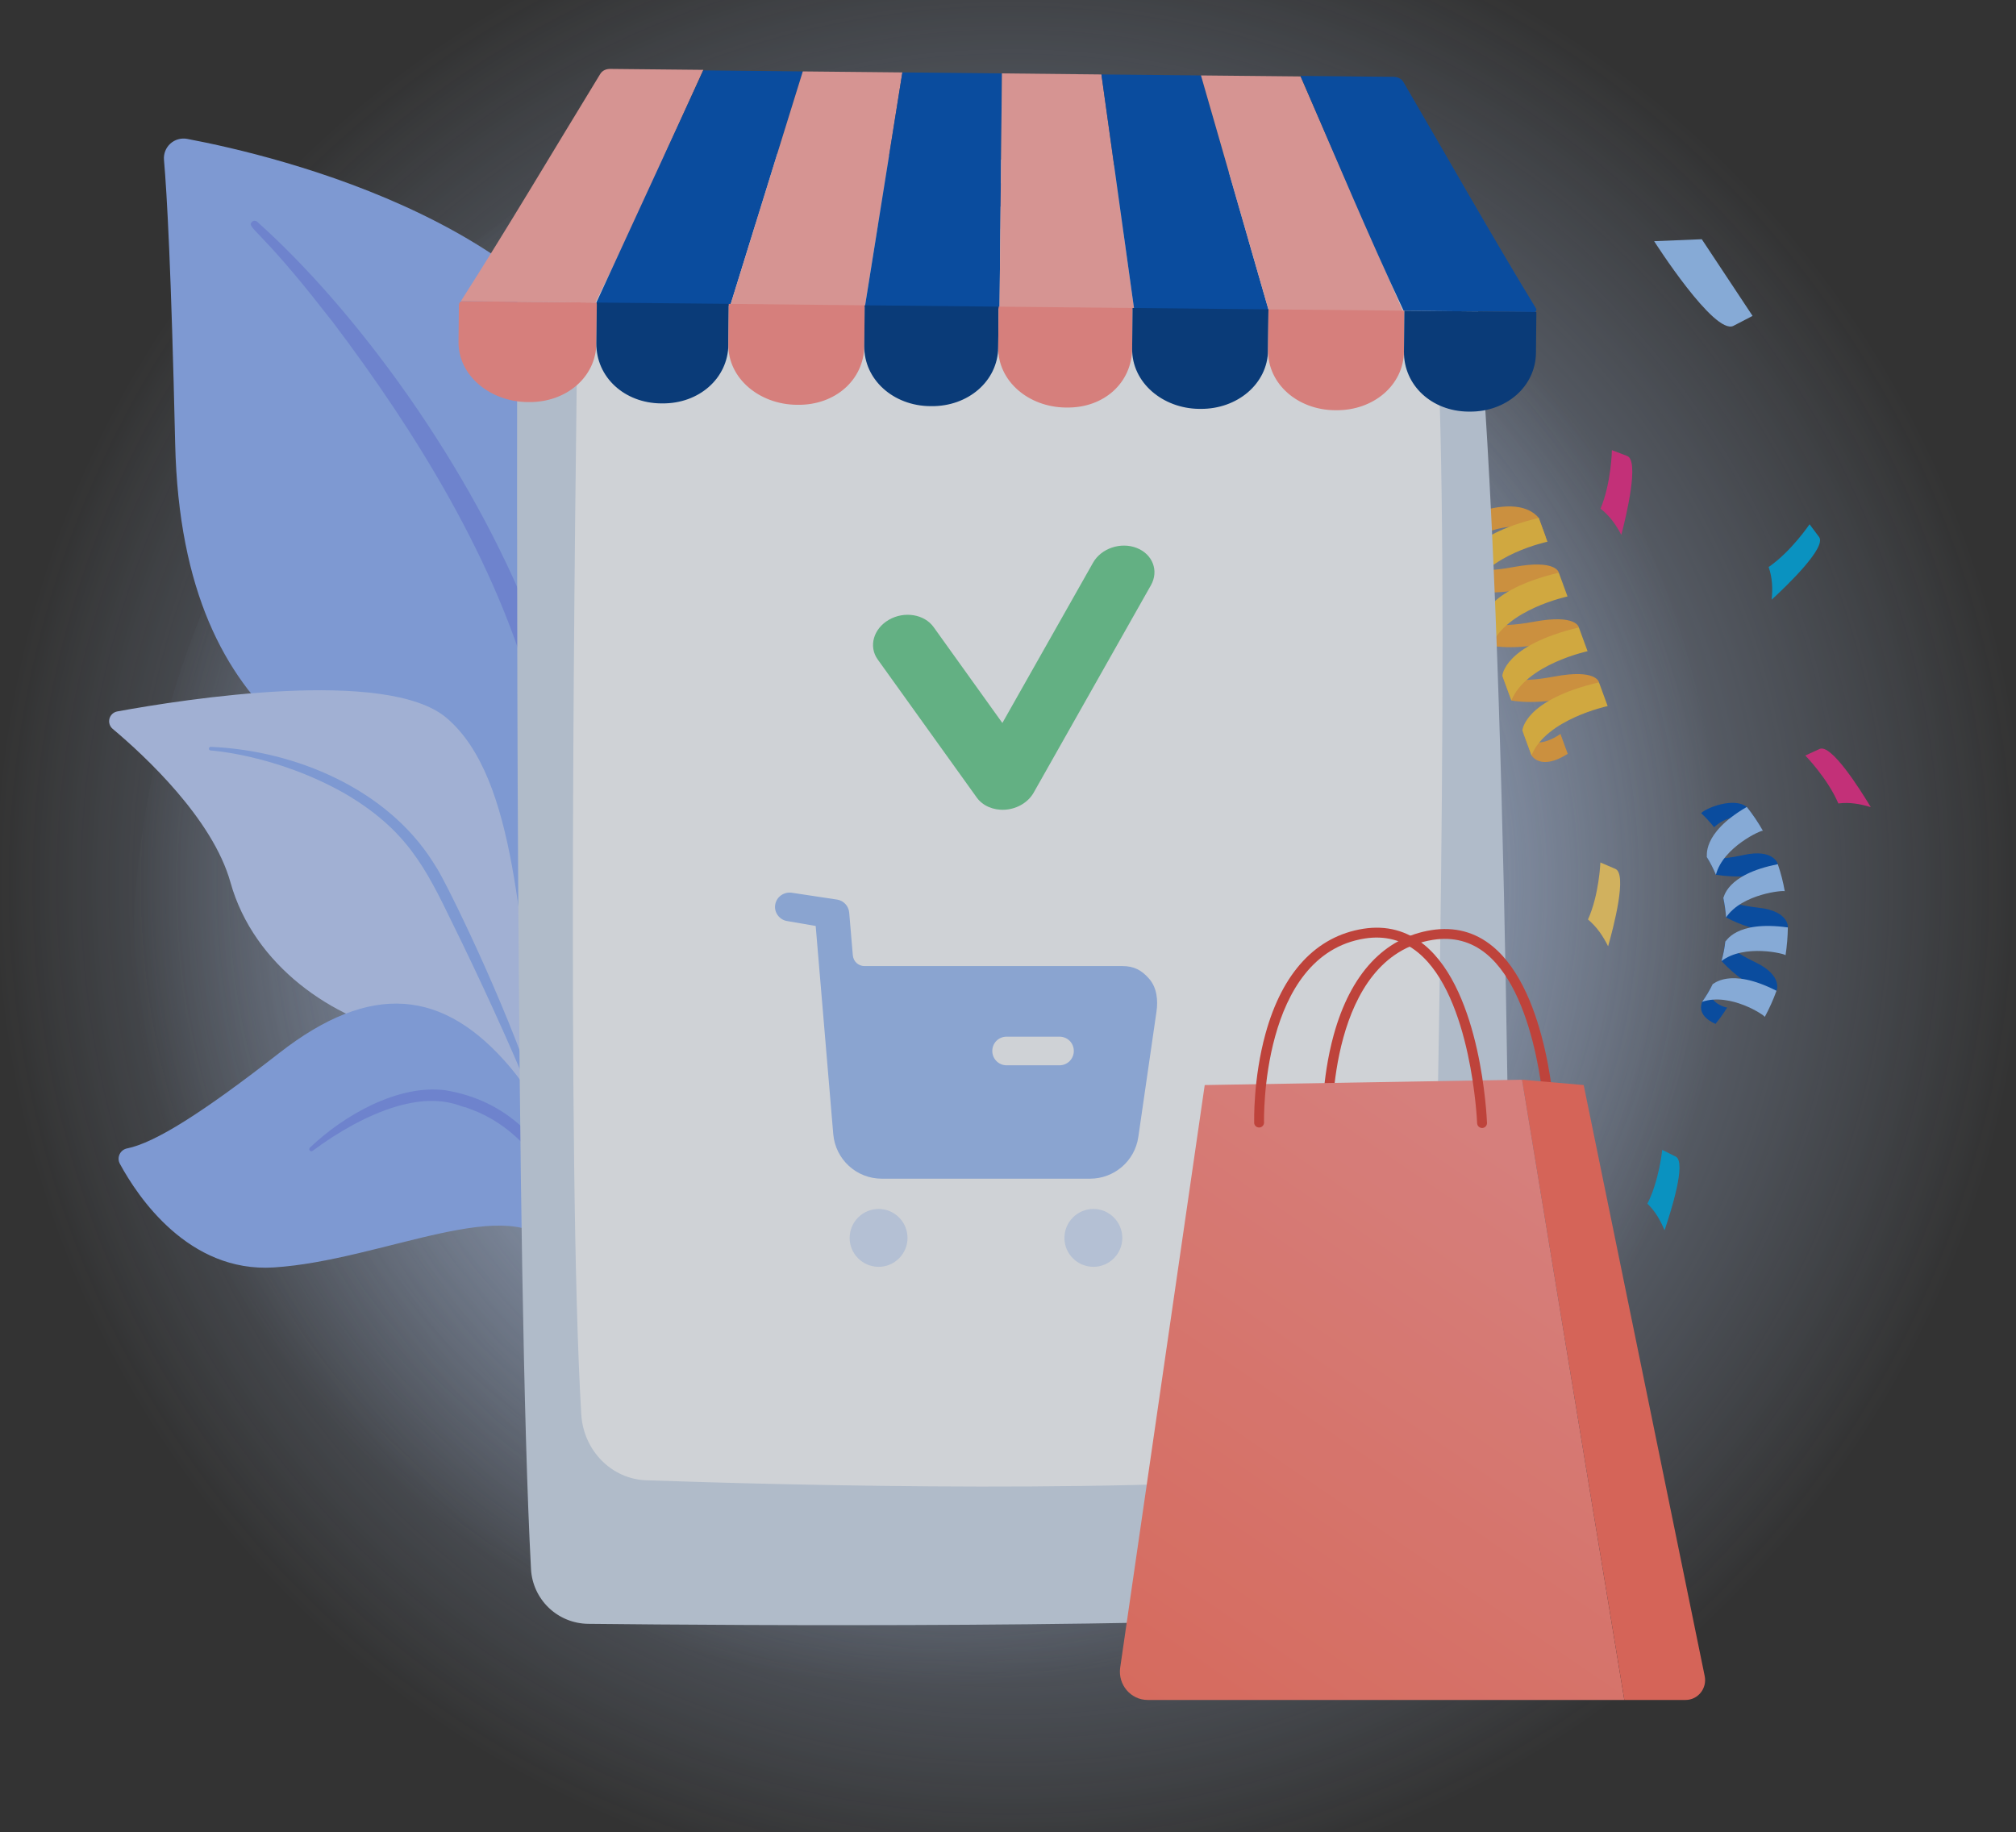 <svg width="351" height="319" viewBox="0 0 351 319" fill="none" xmlns="http://www.w3.org/2000/svg">
<rect x="0" y="0" width="351" height="319" fill="#333333" stroke="none"/>
<g opacity="0.8" clip-path="url(#clip0_365_29794)">
<rect y="-22" width="352" height="352" fill="url(#paint0_radial_365_29794)"/>
<path d="M267.952 254.351C262.262 260.335 256.886 264.2 252.626 267.253C202.653 303.107 143.52 292.66 130.954 290.104C112.392 286.331 76.528 279.049 50.593 248.55C11.35 202.41 17.456 129.707 47.895 81.722C53.463 72.938 82.867 24.222 142.638 16.412C178.817 11.686 220.981 21.22 251.51 46.8C315.612 100.496 311.048 208.983 267.952 254.351Z" fill="url(#paint1_radial_365_29794)"/>
<path d="M95.706 190.574C95.706 190.574 96.568 154.465 79.934 144.799C63.3 135.133 31.685 129.098 30.498 77.249C29.808 46.901 29.058 33.625 28.55 27.843C28.504 27.317 28.58 26.788 28.772 26.296C28.964 25.804 29.268 25.364 29.659 25.009C30.05 24.654 30.518 24.395 31.026 24.252C31.534 24.108 32.068 24.084 32.587 24.182C48.339 27.154 99.499 39.365 110.23 74.287C122.949 115.69 95.706 190.574 95.706 190.574Z" fill="#91B3FA"/>
<path d="M44.77 38.605C62.053 54.022 82.045 81.316 92.705 108.6C94.074 113.103 98.07 122.668 99.815 139.657C101.367 153.837 100.596 168.807 98.71 178.717C98.653 179.018 98.479 179.284 98.226 179.457C97.973 179.63 97.662 179.696 97.361 179.64C96.285 179.437 96.427 178.281 96.438 178.311C98.588 161.373 97.695 140.296 92.766 121.278C86.477 97.919 72.45 75.271 57.936 56.071L56.434 54.174C45.196 39.741 42.833 39.629 43.878 38.625C43.997 38.51 44.155 38.444 44.32 38.441C44.485 38.437 44.646 38.495 44.77 38.605Z" fill="#7D97F4"/>
<path d="M122.433 259.991C124.685 261.096 101.133 231.479 93.749 184.965C90.281 163.046 90.23 135.59 77.744 125.001C67.358 116.197 32 121.755 20.427 123.875C20.103 123.933 19.803 124.082 19.56 124.305C19.318 124.528 19.144 124.816 19.059 125.134C18.974 125.452 18.981 125.787 19.08 126.102C19.178 126.416 19.364 126.695 19.616 126.908C25.164 131.563 37.031 142.558 40.125 153.634C44.202 168.229 58.087 177.52 70.512 180.035C82.937 182.551 89.855 184.985 95.91 204.855C101.965 224.724 116.043 256.856 122.433 259.991Z" fill="#BDD0FB"/>
<path d="M36.697 130.042C51.465 130.66 67.308 137.395 75.341 150.023L76.102 151.23C77.857 154.05 87.796 174.142 93.314 190.797C93.349 190.896 93.343 191.006 93.297 191.101C93.252 191.196 93.17 191.269 93.071 191.304C92.971 191.339 92.862 191.333 92.767 191.287C92.672 191.242 92.599 191.16 92.564 191.06C88.719 181.658 83.202 169.72 78.8 160.805C74.084 151.068 70.787 144.475 60.026 138.166C48.057 131.37 36.616 130.67 36.657 130.67C36.615 130.667 36.575 130.655 36.538 130.635C36.502 130.616 36.469 130.589 36.443 130.557C36.416 130.525 36.397 130.488 36.385 130.448C36.373 130.409 36.368 130.367 36.373 130.326C36.375 130.286 36.386 130.247 36.404 130.211C36.421 130.175 36.446 130.143 36.476 130.116C36.506 130.09 36.541 130.07 36.579 130.057C36.617 130.044 36.657 130.039 36.697 130.042Z" fill="#91B3FA"/>
<path d="M112.341 263.885C113.669 264.595 104.815 249.351 104.135 235.922C103.456 222.493 100.423 199.57 88.85 185.857C77.277 172.144 64.578 170.897 48.603 183.362C35.286 193.748 26.979 198.992 22.111 199.966C21.83 200.024 21.567 200.147 21.342 200.326C21.118 200.504 20.938 200.733 20.818 200.993C20.698 201.253 20.64 201.538 20.649 201.825C20.659 202.111 20.736 202.392 20.873 202.643C23.997 208.405 32.831 221.621 47.66 220.687C66.587 219.501 89.509 207.198 96.498 217.462C103.486 227.726 102.593 233.467 102.806 238.326C103.019 243.184 103.496 259.23 112.341 263.885Z" fill="#91B3FA"/>
<path d="M53.968 199.824C59.77 194.266 69.203 188.809 77.459 189.823C88.19 191.557 95.341 198.718 99.236 209.388C100.767 213.922 101.396 216.336 102.288 221.894C102.37 222.341 101.71 222.473 101.599 222.036C100.95 219.43 100.3 216.701 99.327 213.871C93.667 195.645 81.587 193.19 81.121 192.815C80.208 192.906 74.67 188.768 61.535 195.827C59.069 197.17 56.703 198.688 54.455 200.371H54.445C54.408 200.403 54.366 200.427 54.32 200.441C54.274 200.456 54.226 200.462 54.178 200.458C54.13 200.455 54.083 200.441 54.04 200.419C53.997 200.398 53.959 200.368 53.928 200.331C53.897 200.294 53.873 200.252 53.858 200.206C53.843 200.16 53.837 200.112 53.841 200.064C53.845 200.016 53.858 199.969 53.88 199.926C53.902 199.883 53.932 199.845 53.968 199.814V199.824Z" fill="#7D97F4"/>
<path d="M296.292 41.654L287.999 41.996C287.999 41.996 298.492 58.457 301.815 56.731L305.137 55.005L296.292 41.654Z" fill="#9BC8FF"/>
<path d="M320.068 139.898C318.224 135.555 314.315 131.552 314.315 131.552L316.8 130.41C318.833 129.481 323.841 137.429 325.716 140.536C323.878 139.983 322.026 139.644 320.068 139.898Z" fill="#E72F89"/>
<path d="M278.661 88.562C280.535 84.129 280.645 78.385 280.645 78.385L283.298 79.393C285.424 80.194 283.214 89.558 282.284 93.127C281.363 91.391 280.262 89.814 278.661 88.562Z" fill="#E72F89"/>
<path d="M221.052 61.446C222.926 57.013 223.035 51.269 223.035 51.269L225.689 52.277C227.814 53.077 225.605 62.442 224.675 66.011C223.753 64.274 222.653 62.698 221.052 61.446Z" fill="#E72F89"/>
<path d="M307.933 98.731C311.884 96.011 315.055 91.285 315.055 91.285L316.714 93.501C318.057 95.3 311.174 101.918 308.46 104.416C308.652 102.495 308.592 100.595 307.933 98.731Z" fill="#00AAE4"/>
<path d="M276.481 160.099C278.42 155.822 278.638 150.176 278.638 150.176L281.24 151.288C283.337 152.166 280.973 161.276 279.984 164.77C279.113 163.007 278.035 161.407 276.481 160.099Z" fill="#F9D169"/>
<path d="M286.825 209.587C288.874 205.574 289.404 200.219 289.404 200.219L291.756 201.39C293.658 202.347 290.928 210.944 289.81 214.214C289.098 212.509 288.207 210.913 286.825 209.587Z" fill="#00AAE4"/>
<path d="M257.349 89.167C259.226 88.526 265.115 86.858 267.905 90.183L269.152 93.587C268.712 93.027 265.412 90.167 258.663 92.755L257.349 89.167Z" fill="#F1A742"/>
<path d="M271.398 99.717C271.398 99.717 271.021 97.343 263.572 98.723C256.123 100.103 254.585 98.597 254.585 98.597L256.162 102.902C256.162 102.902 261.239 103.949 267.923 101.826L271.398 99.717Z" fill="#F1A742"/>
<path d="M267.906 90.183L269.423 94.325C269.423 94.325 258.71 96.597 256.162 102.902L254.585 98.597C254.585 98.597 254.827 93.3 267.906 90.183Z" fill="#F7C544"/>
<path d="M274.89 109.25C274.89 109.25 274.514 106.876 267.064 108.256C259.615 109.636 258.078 108.13 258.078 108.13L259.655 112.435C259.655 112.435 264.731 113.482 271.416 111.359L274.89 109.25Z" fill="#F1A742"/>
<path d="M271.398 99.716L272.915 103.858C272.915 103.858 262.203 106.131 259.654 112.435L258.078 108.13C258.078 108.13 258.32 102.833 271.398 99.716Z" fill="#F7C544"/>
<path d="M278.388 118.803C278.388 118.803 278.004 116.409 270.562 117.81C263.12 119.21 261.568 117.663 261.568 117.663L263.145 121.968C263.145 121.968 268.221 123.015 274.913 120.913L278.388 118.803Z" fill="#F1A742"/>
<path d="M266.645 131.522C266.645 131.522 268.182 134.307 272.954 131.257L271.685 127.792C271.685 127.792 266.645 131.522 265.061 127.196L266.645 131.522Z" fill="#F1A742"/>
<path d="M278.389 118.803L279.906 122.944C279.906 122.944 269.194 125.217 266.646 131.522L265.061 127.196C265.061 127.196 265.303 121.899 278.389 118.803Z" fill="#F7C544"/>
<path d="M274.89 109.249L276.407 113.391C276.407 113.391 265.702 115.684 263.147 121.968L261.57 117.663C261.57 117.663 261.812 112.366 274.89 109.249Z" fill="#F7C544"/>
<path d="M296.18 141.589C297.09 140.646 301.972 138.731 304.14 140.526C304.986 141.596 305.765 142.718 306.472 143.884C306.021 143.212 302.219 140.595 298.435 144.037C297.745 143.167 296.992 142.348 296.18 141.589Z" fill="#0052B9"/>
<path d="M309.527 150.48C309.596 150.53 308.898 147.715 303.608 148.866C298.319 150.017 297.188 149.238 297.149 149.202C297.769 150.195 298.305 151.238 298.752 152.32C298.75 152.244 302.377 153.124 307.139 152.141C307.968 151.609 308.759 151.04 309.527 150.48Z" fill="#0052B9"/>
<path d="M304.131 140.503C305.174 141.81 306.111 143.198 306.932 144.654C306.759 144.464 299.999 147.473 298.752 152.32C298.305 151.238 297.769 150.195 297.149 149.202C297.334 149.287 296.062 145.185 304.131 140.503Z" fill="#9BC8FF"/>
<path d="M311.278 161.487C311.303 161.554 311.576 158.662 306.232 158.057C300.888 157.451 300.053 156.361 300.036 156.316C300.273 157.446 300.436 158.59 300.523 159.742C302.997 161.059 305.696 161.911 308.487 162.255C309.423 162.014 310.359 161.773 311.278 161.487Z" fill="#0052B9"/>
<path d="M309.528 150.48C310.06 152.013 310.465 153.587 310.74 155.187C310.658 154.964 303.288 155.608 300.525 159.741C300.438 158.59 300.275 157.446 300.039 156.316C300.164 156.448 300.371 152.26 309.528 150.48Z" fill="#9BC8FF"/>
<path d="M309.3 172.515C309.302 172.59 310.523 169.91 305.672 167.575C300.822 165.241 300.408 163.971 300.392 163.926C300.268 165.082 300.044 166.225 299.723 167.344C299.774 167.274 302.056 170.219 306.4 172.359C307.355 172.449 308.322 172.501 309.3 172.515Z" fill="#0052B9"/>
<path d="M296.354 174.44C296.422 174.415 295.076 176.684 298.683 178.281C299.421 177.376 300.099 176.424 300.713 175.432C300.608 175.495 296.514 174.457 298.209 171.324C297.679 172.411 297.059 173.454 296.354 174.44Z" fill="#0052B9"/>
<path d="M309.3 172.515C308.736 174.082 308.053 175.605 307.255 177.07C307.317 176.819 301.22 172.759 296.355 174.439C297.059 173.454 297.68 172.411 298.21 171.324C298.23 171.519 301.017 168.291 309.3 172.515Z" fill="#9BC8FF"/>
<path d="M311.278 161.486C311.257 163.107 311.122 164.725 310.875 166.329C310.861 166.08 303.699 164.288 299.722 167.344C300.044 166.225 300.268 165.082 300.391 163.926C300.479 164.097 302.048 160.198 311.278 161.486Z" fill="#9BC8FF"/>
<path d="M101.904 27.732C95.22 28.31 90.098 33.909 90.078 40.623C89.966 81.64 89.773 223.142 92.451 273.217C92.59 275.769 93.694 278.173 95.54 279.942C97.385 281.711 99.835 282.711 102.391 282.741C128.671 283.025 204.254 283.542 247.168 280.793C251.472 280.522 255.51 278.62 258.459 275.475C261.409 272.329 263.048 268.177 263.042 263.865C262.991 219.775 262.271 93.812 255.972 40.481C255.721 38.361 254.743 36.394 253.204 34.915C251.665 33.435 249.661 32.535 247.534 32.367C222.521 30.369 140.751 24.354 101.904 27.732Z" fill="#CFDDEF"/>
<path d="M100.624 51.364C100.107 86.458 98.646 203.181 101.202 246.267C101.577 252.566 106.476 257.536 112.511 257.749C137.381 258.611 201.149 260.285 237.48 256.288C244.022 255.568 249.022 249.899 249.205 243.032C250.108 207.228 252.562 98.508 250.077 55.908C249.672 49.113 244.479 43.686 237.977 43.25C211.048 41.434 141.905 37.256 111.01 39.822C105.208 40.309 100.715 45.299 100.624 51.364Z" fill="#F6FAFF"/>
<path opacity="0.4" fill-rule="evenodd" clip-rule="evenodd" d="M147.932 215.559C147.932 212.767 150.192 210.507 152.984 210.507C155.743 210.507 158.003 212.767 158.003 215.559C158.003 218.317 155.743 220.577 152.984 220.577C150.192 220.577 147.932 218.317 147.932 215.559ZM185.327 215.559C185.327 212.767 187.588 210.507 190.38 210.507C193.139 210.507 195.399 212.767 195.399 215.559C195.399 218.317 193.139 220.577 190.38 220.577C187.588 220.577 185.327 218.317 185.327 215.559Z" fill="#A0C0F7"/>
<path fill-rule="evenodd" clip-rule="evenodd" d="M195.4 168.212C197.428 168.212 198.757 168.91 200.087 170.439C201.416 171.968 201.649 174.161 201.35 176.152L198.192 197.954C197.594 202.145 194.004 205.233 189.783 205.233H153.519C149.098 205.233 145.442 201.843 145.076 197.459L142.018 161.229L136.999 160.365C135.669 160.133 134.739 158.836 134.971 157.507C135.204 156.144 136.5 155.247 137.863 155.446L145.791 156.643C146.921 156.846 147.752 157.773 147.851 158.903L148.483 166.348C148.583 167.414 149.447 168.212 150.511 168.212H195.4ZM175.258 185.491H184.465C185.861 185.491 186.958 184.361 186.958 182.998C186.958 181.603 185.861 180.506 184.465 180.506H175.258C173.862 180.506 172.765 181.603 172.765 182.998C172.765 184.361 173.862 185.491 175.258 185.491Z" fill="#A0C0F7"/>
<path d="M160.711 33.838C160.721 34.303 160.91 34.748 161.239 35.078C161.567 35.408 162.01 35.6 162.476 35.613C167.263 35.765 180.743 36.17 186.768 36.394C187.045 36.403 187.321 36.349 187.574 36.236C187.827 36.123 188.051 35.953 188.229 35.739C188.406 35.525 188.532 35.274 188.597 35.004C188.662 34.734 188.664 34.453 188.603 34.182C188.583 34.152 188.431 32.661 186.91 32.55C182.832 32.266 170.539 31.505 162.415 31.971C160.751 32.073 160.66 33.969 160.711 33.838Z" fill="#1F5AA9"/>
<path d="M174.928 140.989C172.944 141.103 171.091 140.302 170.065 138.875L152.814 114.824C151.196 112.567 152.066 109.478 154.754 107.923C157.442 106.367 160.939 106.941 162.549 109.191L174.519 125.887L190.308 97.978C191.726 95.471 195.128 94.323 197.911 95.41C200.695 96.498 201.8 99.405 200.382 101.904L179.973 138.007C179.043 139.66 177.181 140.801 175.128 140.974L174.928 140.989Z" fill="#6FCF97"/>
<path d="M231.093 196.639C230.87 196.639 230.657 196.552 230.498 196.397C230.338 196.241 230.246 196.03 230.241 195.807C230.231 195.493 230.038 188.099 232.209 180.198C235.15 169.548 241.033 163.249 249.228 161.951C253.245 161.322 256.825 162.265 259.868 164.77C269.788 172.935 270.731 194.823 270.771 195.746C270.788 195.866 270.779 195.988 270.746 196.103C270.713 196.219 270.655 196.327 270.578 196.419C270.5 196.512 270.404 196.587 270.295 196.64C270.187 196.693 270.069 196.722 269.948 196.727C269.827 196.731 269.707 196.71 269.595 196.665C269.483 196.62 269.382 196.552 269.298 196.465C269.214 196.378 269.149 196.275 269.108 196.162C269.066 196.048 269.049 195.928 269.057 195.807C269.047 195.594 268.104 173.767 258.783 166.089C256.135 163.918 253.011 163.087 249.492 163.645C231.275 166.515 231.945 195.462 231.955 195.756C231.961 195.983 231.876 196.203 231.721 196.369C231.565 196.534 231.35 196.631 231.123 196.639H231.093Z" fill="url(#paint2_linear_365_29794)"/>
<path d="M195.034 290.358L209.751 188.93L264.999 187.997L282.809 295.997H199.821C196.87 295.997 194.608 293.33 195.034 290.358Z" fill="url(#paint3_linear_365_29794)"/>
<path d="M275.731 188.93L265 187.997L282.811 295.997H293.471C295.631 295.997 297.244 293.979 296.798 291.829L275.731 188.93Z" fill="url(#paint4_linear_365_29794)"/>
<path d="M258.041 196.406C257.82 196.403 257.608 196.317 257.448 196.165C257.288 196.012 257.192 195.805 257.179 195.584C257.179 195.361 256.235 173.534 246.904 165.866C244.257 163.685 241.133 162.864 237.623 163.411C219.417 166.282 220.066 195.229 220.077 195.523C220.061 195.736 219.967 195.935 219.812 196.082C219.658 196.229 219.455 196.314 219.242 196.321C219.029 196.327 218.822 196.254 218.659 196.116C218.497 195.978 218.391 195.785 218.362 195.574C218.362 195.26 218.16 187.865 220.34 179.964C223.272 169.324 229.154 163.016 237.36 161.717C241.376 161.089 244.957 162.042 248 164.537C257.919 172.702 258.862 194.59 258.893 195.513C258.898 195.626 258.881 195.739 258.843 195.845C258.804 195.951 258.745 196.048 258.669 196.131C258.592 196.214 258.5 196.281 258.398 196.328C258.295 196.375 258.184 196.402 258.071 196.406H258.041Z" fill="url(#paint5_linear_365_29794)"/>
<path d="M106.252 12C105.542 11.99 104.883 12.264 104.498 12.893C96.414 26.109 88.32 39.802 80.236 52.45L103.686 52.683C109.934 40.025 116.192 25.916 122.45 12.163L106.252 12Z" fill="#FFADAA"/>
<path d="M127.125 53.231L103.686 52.987L122.45 12.254L139.773 12.436C135.568 26.028 131.352 39.626 127.125 53.231Z" fill="#0052B9"/>
<path d="M150.577 53.464L127.127 53.231C131.346 39.626 135.562 26.028 139.775 12.436L157.109 12.609C154.932 26.227 152.754 39.846 150.577 53.464Z" fill="#FFADAA"/>
<path d="M174.026 53.697L150.576 53.464C152.76 39.846 154.938 26.227 157.108 12.609L174.442 12.781C174.3 26.427 174.161 40.065 174.026 53.697Z" fill="#0052B9"/>
<path d="M197.477 53.941L174.027 53.697C174.169 40.065 174.308 26.427 174.443 12.781L191.767 12.964C193.674 26.616 195.577 40.275 197.477 53.941Z" fill="#FFADAA"/>
<path d="M220.926 54.174L197.476 53.941C195.569 40.275 193.666 26.616 191.766 12.964L209.1 13.136L220.926 54.174Z" fill="#0052B9"/>
<path d="M244.366 54.407L220.926 54.174L209.1 13.136L226.434 13.309C232.411 27.015 238.388 40.714 244.366 54.407Z" fill="#FFADAA"/>
<path d="M244.366 14.313C243.991 13.674 243.342 13.39 242.632 13.38L226.434 13.217C232.408 27.093 238.382 41.323 244.376 54.103L267.177 54.336C267.431 54.336 267.583 53.951 267.42 53.687C259.732 41.069 252.044 27.458 244.366 14.313Z" fill="#0052B9"/>
<path d="M80.461 52.45C80.147 52.439 79.893 52.764 79.893 53.16L79.832 59.529C79.772 65.432 85.381 69.946 91.841 70.007H92.095C98.556 70.078 103.78 65.676 103.83 59.773L103.911 52.683L80.461 52.45Z" fill="url(#paint6_linear_365_29794)"/>
<path d="M103.912 52.683L103.83 59.773C103.78 65.676 108.719 70.179 115.069 70.24H115.322C121.672 70.301 126.753 65.899 126.814 59.996L126.885 52.906L103.912 52.683Z" fill="#003D89"/>
<path d="M126.884 52.916L126.813 60.006C126.752 65.909 132.239 70.412 138.69 70.483H138.944C145.405 70.554 150.415 66.142 150.476 60.239L150.547 53.16L126.884 52.916Z" fill="url(#paint7_linear_365_29794)"/>
<path d="M150.546 53.16L150.475 60.239C150.414 66.142 155.577 70.656 161.926 70.717H162.17C168.519 70.788 173.732 66.386 173.793 60.483L173.864 53.393L150.546 53.16Z" fill="#003D89"/>
<path d="M173.866 53.393L173.795 60.483C173.735 66.386 179.09 70.889 185.551 70.96H185.794C192.255 71.021 197.053 66.619 197.114 60.716L197.185 53.626L173.866 53.393Z" fill="url(#paint8_linear_365_29794)"/>
<path d="M197.185 53.626L197.114 60.716C197.053 66.619 202.429 71.122 208.778 71.193H209.021C215.371 71.254 220.716 66.862 220.777 60.959L220.848 53.87L197.185 53.626Z" fill="#003D89"/>
<path d="M220.847 53.87L220.776 60.959C220.715 66.862 225.939 71.366 232.4 71.427H232.653C239.104 71.487 244.378 67.086 244.439 61.182L244.51 54.093L220.847 53.87Z" fill="url(#paint9_linear_365_29794)"/>
<path d="M244.509 54.103L244.438 61.193C244.377 67.096 249.276 71.599 255.626 71.67H255.879C262.228 71.731 267.361 67.329 267.422 61.426L267.493 54.336L244.509 54.103Z" fill="#003D89"/>
</g>
<defs>
<radialGradient id="paint0_radial_365_29794" cx="0" cy="0" r="1" gradientUnits="userSpaceOnUse" gradientTransform="translate(176 154) rotate(90) scale(176)">
<stop stop-color="#C8DCFF"/>
<stop offset="1" stop-color="#C0D7FF" stop-opacity="0"/>
</radialGradient>
<radialGradient id="paint1_radial_365_29794" cx="0" cy="0" r="1" gradientUnits="userSpaceOnUse" gradientTransform="translate(161.576 154.369) rotate(90) scale(139.124 138.478)">
<stop offset="0.033" stop-color="#C8DCFF"/>
<stop offset="1" stop-color="#C0D7FF" stop-opacity="0"/>
</radialGradient>
<linearGradient id="paint2_linear_365_29794" x1="122651" y1="54605.3" x2="110817" y2="88179.8" gradientUnits="userSpaceOnUse">
<stop stop-color="#E1473D"/>
<stop offset="1" stop-color="#E9605A"/>
</linearGradient>
<linearGradient id="paint3_linear_365_29794" x1="270.432" y1="207.067" x2="190.995" y2="323.483" gradientUnits="userSpaceOnUse">
<stop stop-color="#FF928E"/>
<stop offset="1" stop-color="#FF7360"/>
</linearGradient>
<linearGradient id="paint4_linear_365_29794" x1="132242" y1="256531" x2="95160.5" y2="259995" gradientUnits="userSpaceOnUse">
<stop stop-color="#FF928E"/>
<stop offset="1" stop-color="#FE7062"/>
</linearGradient>
<linearGradient id="paint5_linear_365_29794" x1="118508" y1="53024.8" x2="106725" y2="86530.5" gradientUnits="userSpaceOnUse">
<stop stop-color="#E1473D"/>
<stop offset="1" stop-color="#E9605A"/>
</linearGradient>
<linearGradient id="paint6_linear_365_29794" x1="31475" y1="5803.29" x2="31334.4" y2="15411.7" gradientUnits="userSpaceOnUse">
<stop stop-color="#FF928E"/>
<stop offset="1" stop-color="#FE7062"/>
</linearGradient>
<linearGradient id="paint7_linear_365_29794" x1="41985.5" y1="5920.52" x2="41844.5" y2="15533.7" gradientUnits="userSpaceOnUse">
<stop stop-color="#FF928E"/>
<stop offset="1" stop-color="#FE7062"/>
</linearGradient>
<linearGradient id="paint8_linear_365_29794" x1="52179.2" y1="6031.27" x2="52037.5" y2="15643.7" gradientUnits="userSpaceOnUse">
<stop stop-color="#FF928E"/>
<stop offset="1" stop-color="#FE7062"/>
</linearGradient>
<linearGradient id="paint9_linear_365_29794" x1="63988.5" y1="6155.73" x2="63847.6" y2="15763.8" gradientUnits="userSpaceOnUse">
<stop stop-color="#FF928E"/>
<stop offset="1" stop-color="#FE7062"/>
</linearGradient>
<clipPath id="clip0_365_29794">
<rect width="351" height="319" fill="white"/>
</clipPath>
</defs>
</svg>

